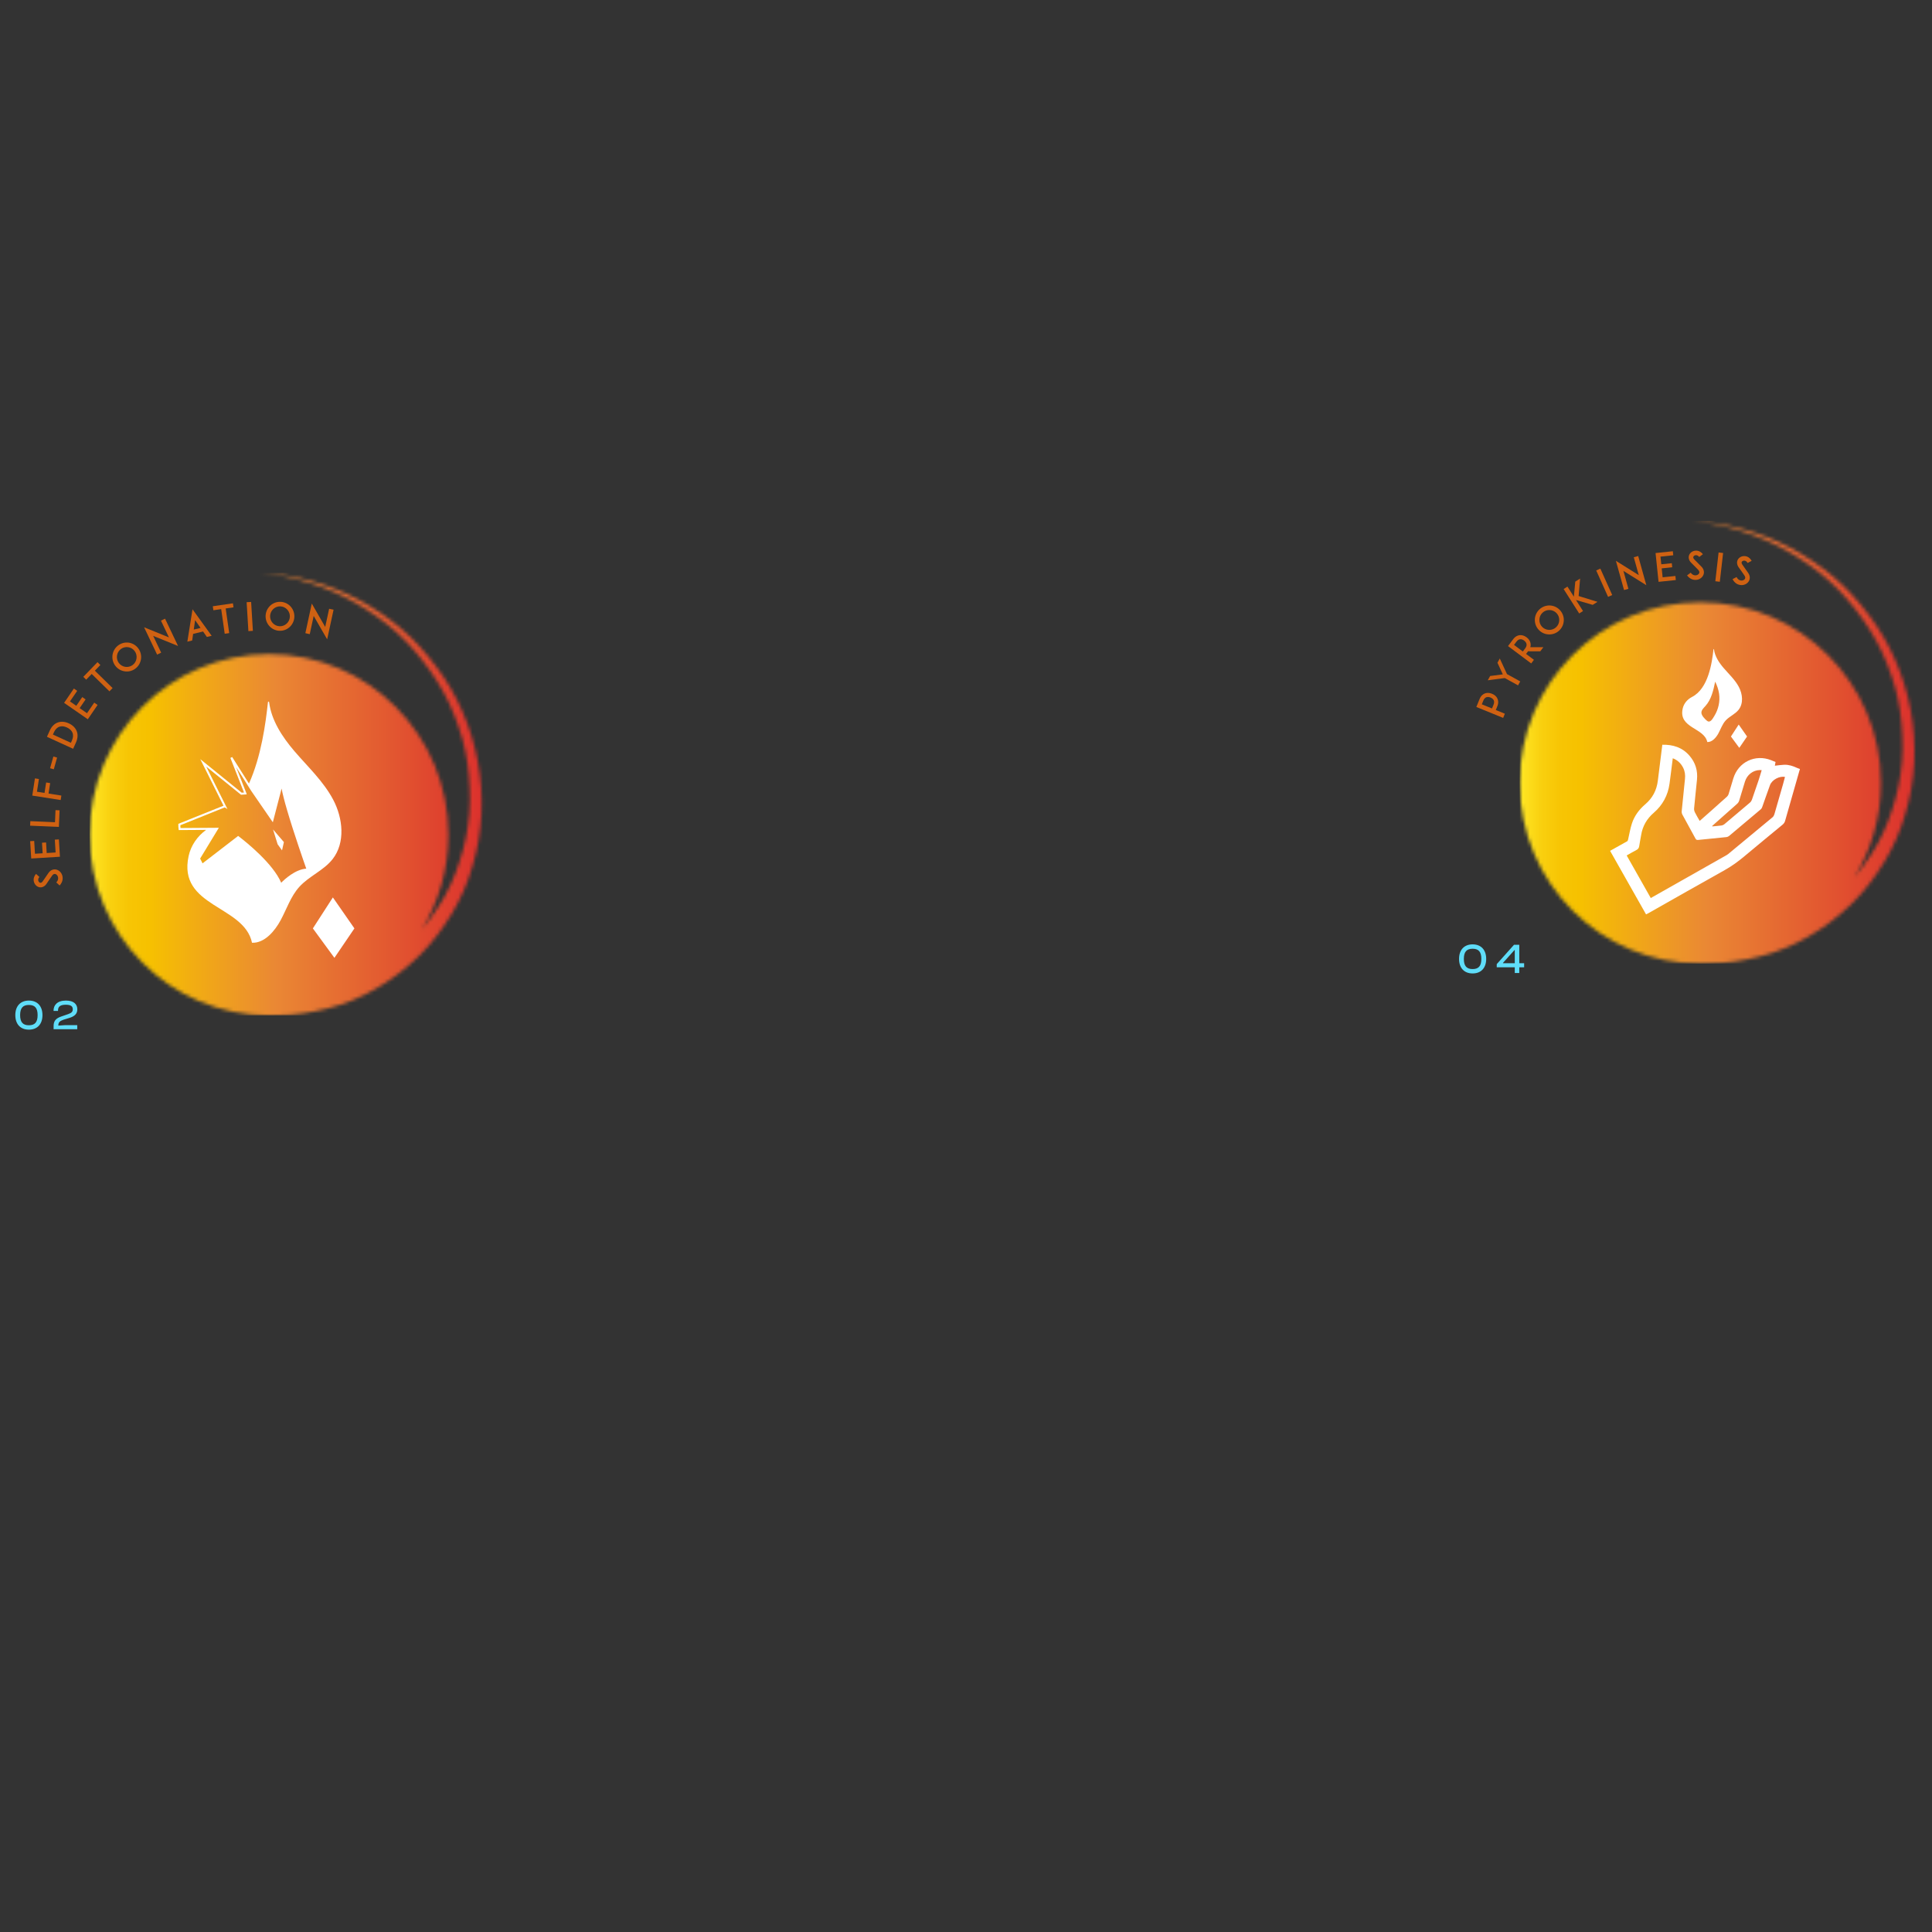 <svg width="550" height="550" viewBox="0 0 550 550" fill="none" xmlns="http://www.w3.org/2000/svg">
<rect x="0" y="0" width="550" height="550" fill="#333333" stroke="none"/>
<g clip-path="url(#clip0_3753_1253)">
<mask id="mask0_3753_1253" style="mask-type:luminance" maskUnits="userSpaceOnUse" x="432" y="148" width="114" height="127">
<path d="M495.922 151.227C500.55 152.676 504.995 154.635 509.172 157.05C513.341 159.471 517.307 162.266 520.861 165.487C524.426 168.699 527.532 172.388 530.309 176.305C533.062 180.232 535.42 184.409 537.156 188.846C538.024 191.05 538.831 193.368 539.477 195.613C540.106 197.897 540.595 200.221 540.928 202.572C541.267 204.922 541.471 207.294 541.559 209.676C541.653 212.105 541.677 214.409 541.47 216.769C541.087 221.496 540.131 226.099 538.623 230.611C537.187 235.132 535.227 239.353 532.665 243.305C531.194 245.588 529.587 247.781 527.847 249.835C532.681 241.997 535.476 232.768 535.476 222.883C535.476 194.482 512.452 171.459 484.051 171.459C455.65 171.459 432.627 194.482 432.627 222.883C432.627 251.284 455.65 274.307 484.051 274.307C484.878 274.307 485.698 274.284 486.515 274.245C491.355 274.251 496.152 273.504 500.734 272.354C510.701 269.918 519.703 264.415 526.943 257.475C530.623 253.903 533.677 249.853 536.3 245.58C538.935 241.302 541.038 236.583 542.381 231.773C548.294 212.493 544.024 190.816 532.029 175.052C529.058 171.123 525.74 167.42 521.967 164.227C518.202 161.031 514.089 158.299 509.757 155.988C505.408 153.708 500.812 151.911 496.093 150.645C491.38 149.356 486.543 148.538 481.682 148.269C486.528 148.74 491.303 149.754 495.922 151.227Z" fill="white"/>
</mask>
<g mask="url(#mask0_3753_1253)">
<path d="M548.294 148.27H432.627V274.308H548.294V148.27Z" fill="url(#paint0_linear_3753_1253)"/>
</g>
<path d="M494.971 206.268L492.76 209.669L495.141 212.9L497.352 209.669L494.971 206.268Z" fill="white"/>
<path d="M495.008 195.545C493.93 193.517 492.198 191.931 490.701 190.189C489.371 188.642 488.17 186.826 487.923 184.829C487.913 184.753 487.803 184.752 487.794 184.829C487.372 188.685 486.345 196.016 481.683 198.406C480.358 199.086 479.343 200.269 479.024 201.725C477.789 207.349 485.165 207.107 486.031 211.245C487.44 211.302 488.57 209.918 489.185 208.791C489.861 207.552 490.306 206.159 491.255 205.114C492.333 203.927 493.956 203.316 494.947 202.055C496.368 200.25 496.087 197.573 495.008 195.545ZM488.046 203.803C487.543 204.618 486.87 205.932 485.952 205.195C485.363 204.722 484.384 203.72 484.353 202.923C484.323 202.157 484.975 201.565 485.489 200.997C487.183 199.124 487.76 196.526 488.274 194.054C488.807 195.137 489.213 196.29 489.388 197.485C489.707 199.662 489.199 201.936 488.046 203.803Z" fill="white"/>
<path d="M420.695 200.249L421.207 198.994C421.619 197.986 422.27 197.567 422.735 197.397C423.355 197.17 424.046 197.212 424.756 197.502C425.466 197.792 426 198.25 426.274 198.842C426.498 199.293 426.67 200.047 426.259 201.056L425.822 202.126L428.404 203.179L427.918 204.373L420.283 201.258L420.695 200.249ZM424.32 198.572C424.022 198.45 423.564 198.335 423.142 198.488C422.774 198.625 422.479 198.937 422.277 199.431L421.841 200.501L424.742 201.684L425.179 200.615C425.38 200.121 425.398 199.696 425.231 199.339C425.036 198.936 424.628 198.698 424.32 198.572Z" fill="#CF6112"/>
<path d="M429.006 191.897L432.78 193.982L432.157 195.111L428.383 193.025L423.536 193.662L424.208 192.445L427.819 191.977L426.293 188.671L426.96 187.465L429.006 191.897Z" fill="#CF6112"/>
<path d="M439.36 184.25L438.487 185.416L435.009 185.408L434.443 186.164L436.676 187.835L435.903 188.867L429.303 183.926L429.956 183.054L430.768 181.969C431.421 181.097 432.156 180.856 432.658 180.816C433.301 180.755 433.974 180.968 434.588 181.428C435.193 181.881 435.587 182.467 435.71 183.1C435.768 183.393 435.786 183.796 435.644 184.245L439.36 184.25ZM434.21 184.546C434.53 184.119 434.645 183.706 434.568 183.328C434.487 182.879 434.146 182.555 433.889 182.362C433.622 182.162 433.215 181.926 432.762 181.976C432.377 182.008 432.022 182.241 431.702 182.668L431.01 183.593L433.518 185.471L434.21 184.546Z" fill="#CF6112"/>
<path d="M442.533 180.34C442.026 180.534 441.506 180.617 440.972 180.606C440.438 180.595 439.921 180.491 439.423 180.276C438.924 180.061 438.467 179.745 438.083 179.344C437.698 178.944 437.402 178.473 437.2 177.959C437.014 177.46 436.93 176.939 436.934 176.397C436.945 175.863 437.058 175.355 437.272 174.856C437.487 174.358 437.803 173.901 438.204 173.516C438.604 173.132 439.074 172.835 439.589 172.634C440.088 172.448 440.601 172.356 441.143 172.359C441.685 172.379 442.193 172.491 442.684 172.698C443.19 172.92 443.647 173.236 444.032 173.637C444.416 174.038 444.713 174.508 444.907 175.015C445.101 175.522 445.192 176.034 445.181 176.569C445.162 177.11 445.057 177.627 444.85 178.117C444.627 178.623 444.312 179.08 443.911 179.465C443.51 179.85 443.04 180.146 442.533 180.34ZM438.23 176.432C438.214 177.186 438.49 177.907 439.013 178.452C439.536 178.998 440.245 179.303 440.999 179.318C441.753 179.334 442.474 179.058 443.019 178.535C443.564 178.012 443.869 177.304 443.885 176.55C443.901 175.795 443.625 175.074 443.101 174.529C442.578 173.984 441.87 173.679 441.116 173.663C440.361 173.648 439.641 173.923 439.096 174.446C438.551 174.969 438.245 175.678 438.23 176.432Z" fill="#CF6112"/>
<path d="M453.409 172.194L448.646 170.8L450.652 173.95L449.565 174.644L445.134 167.688L446.221 166.994L448.049 169.863L448.452 165.573L449.821 164.701L449.403 169.672L454.768 171.329L453.409 172.194Z" fill="#CF6112"/>
<path d="M458.961 169.39L455.584 161.87L454.408 162.398L457.786 169.918L458.961 169.39Z" fill="#CF6112"/>
<path d="M462.15 162.519L463.575 167.625L462.333 167.971L460.013 159.653L466.527 163.732L465.106 158.637L466.358 158.287L468.675 166.594L462.15 162.519Z" fill="#CF6112"/>
<path d="M472.931 160.644L475.925 160.332L476.046 161.492L473.052 161.804L473.316 164.345L476.951 163.967L477.072 165.127L473.426 165.506L472.155 165.638L471.303 157.44L472.573 157.308L476.219 156.929L476.339 158.078L472.703 158.456L472.931 160.644Z" fill="#CF6112"/>
<path d="M484.981 163.498C484.727 164.292 483.989 164.905 483.084 165.059C482.917 165.088 482.75 165.095 482.584 165.091C482.251 165.082 481.919 165.018 481.611 164.888C481.095 164.663 480.649 164.307 480.273 163.797L481.316 163.025C481.541 163.342 481.812 163.571 482.109 163.69C482.351 163.796 482.617 163.825 482.863 163.776C483.287 163.709 483.638 163.441 483.746 163.11C483.867 162.736 483.621 162.396 483.393 162.168C483.036 161.814 482.451 161.21 482.408 161.164L481.423 160.183C481.12 159.875 480.918 159.537 480.816 159.178C480.714 158.832 480.712 158.465 480.821 158.134C480.93 157.782 481.149 157.476 481.455 157.228C481.739 157.003 482.088 156.845 482.456 156.788C482.858 156.709 483.279 156.754 483.675 156.909C484.093 157.087 484.463 157.374 484.774 157.77L483.743 158.555C483.335 158.033 482.901 158.022 482.667 158.06C482.377 158.108 482.128 158.29 482.055 158.522C482.007 158.676 482.011 158.932 482.347 159.274L483.689 160.631C483.884 160.836 484.122 161.075 484.295 161.247C484.642 161.578 484.877 161.951 484.989 162.343C485.101 162.723 485.102 163.123 484.981 163.498Z" fill="#CF6112"/>
<path d="M489.597 165.616L490.53 157.425L489.249 157.279L488.316 165.47L489.597 165.616Z" fill="#CF6112"/>
<path d="M497.913 165.345C497.532 166.085 496.702 166.569 495.785 166.572C495.615 166.573 495.45 166.552 495.286 166.52C494.959 166.457 494.642 166.338 494.36 166.159C493.888 165.852 493.507 165.428 493.221 164.863L494.376 164.273C494.546 164.622 494.776 164.893 495.049 165.06C495.27 165.204 495.527 165.277 495.778 165.269C496.207 165.273 496.598 165.067 496.76 164.759C496.941 164.409 496.753 164.033 496.567 163.771C496.273 163.363 495.796 162.67 495.761 162.618L494.951 161.488C494.703 161.134 494.559 160.767 494.518 160.397C494.474 160.037 494.534 159.676 494.695 159.367C494.861 159.037 495.127 158.773 495.471 158.579C495.787 158.402 496.157 158.305 496.53 158.309C496.939 158.298 497.348 158.411 497.712 158.629C498.095 158.873 498.413 159.218 498.655 159.661L497.508 160.264C497.191 159.682 496.766 159.6 496.528 159.599C496.235 159.599 495.958 159.738 495.848 159.954C495.776 160.098 495.738 160.351 496.012 160.743L497.112 162.304C497.27 162.538 497.466 162.813 497.608 163.011C497.896 163.395 498.066 163.801 498.112 164.206C498.16 164.6 498.094 164.995 497.913 165.345Z" fill="#CF6112"/>
<path d="M458.359 242.213C459.988 241.309 461.622 240.414 463.236 239.486C463.389 239.399 463.454 239.11 463.503 238.901C463.86 237.404 464.096 235.869 464.575 234.413C465.289 232.24 466.637 230.441 468.376 228.958C470.459 227.182 471.626 224.941 471.952 222.231C472.361 218.833 472.8 215.438 473.229 212.011C476.259 211.943 478.907 212.769 480.94 215.108C482.653 217.079 483.355 219.382 483.095 221.976C482.822 224.701 482.524 227.424 482.272 230.151C482.238 230.516 482.343 230.937 482.509 231.27C482.914 232.085 483.392 232.862 483.864 233.698C485.03 232.669 486.167 231.669 487.3 230.663C488.749 229.377 490.2 228.093 491.634 226.79C491.833 226.61 492.002 226.351 492.082 226.097C492.55 224.608 492.986 223.11 493.436 221.616C494.85 216.93 499.646 214.61 504.204 216.41C504.61 216.57 505.013 216.741 505.454 216.922C505.39 217.29 505.327 217.652 505.269 217.982C506.174 217.885 507.049 217.741 507.927 217.71C509.228 217.665 510.439 218.067 511.605 218.616C511.841 218.727 512.097 218.795 512.343 218.884C512.362 218.917 512.38 218.95 512.399 218.983C512.356 219.108 512.308 219.231 512.272 219.358C510.904 224.131 509.531 228.902 508.18 233.68C508.048 234.147 507.81 234.478 507.445 234.779C503.823 237.762 500.198 240.742 496.601 243.756C494.835 245.236 492.997 246.581 490.973 247.71C483.712 251.759 476.493 255.881 469.256 259.973C469.042 260.094 468.817 260.195 468.596 260.304C465.184 254.274 461.772 248.243 458.359 242.213ZM508.144 221.185C506.615 220.848 504.455 221.974 503.893 223.479C503.122 225.547 502.421 227.641 501.675 229.718C501.589 229.958 501.458 230.219 501.27 230.378C498.269 232.923 495.258 235.456 492.238 237.977C492.035 238.147 491.744 238.276 491.482 238.303C488.799 238.584 486.112 238.834 483.428 239.111C483.056 239.149 482.852 239.066 482.665 238.72C481.434 236.442 480.169 234.184 478.942 231.905C478.792 231.627 478.714 231.256 478.744 230.942C479.037 227.875 479.354 224.809 479.677 221.744C479.795 220.618 479.662 219.538 479.143 218.528C478.507 217.288 477.561 216.381 476.203 215.861C475.891 218.319 475.609 220.718 475.278 223.111C474.819 226.43 473.318 229.204 470.78 231.392C468.828 233.075 467.621 235.16 467.203 237.705C467.031 238.757 466.801 239.8 466.652 240.854C466.575 241.395 466.351 241.729 465.855 241.981C464.911 242.461 464.004 243.013 463.083 243.534C465.387 247.605 467.651 251.607 469.94 255.651C470.132 255.542 470.295 255.45 470.457 255.358C477.414 251.422 484.371 247.485 491.327 243.546C491.558 243.416 491.79 243.278 491.994 243.11C496.2 239.635 500.404 236.16 504.595 232.668C504.837 232.467 505.029 232.14 505.119 231.834C505.956 228.986 506.768 226.13 507.582 223.275C507.78 222.581 507.958 221.882 508.144 221.185ZM487.411 235.14C487.428 235.181 487.445 235.221 487.463 235.262C488.328 235.18 489.197 235.119 490.059 235.002C490.341 234.964 490.649 234.836 490.867 234.655C493.315 232.61 495.753 230.552 498.178 228.48C498.42 228.273 498.624 227.966 498.731 227.665C499.369 225.874 499.983 224.075 500.583 222.272C500.911 221.289 501.196 220.292 501.517 219.249C501.26 219.232 501.133 219.214 501.005 219.217C499.045 219.252 497.369 220.53 496.75 222.506C496.182 224.321 495.662 226.15 495.097 227.966C495.012 228.24 494.846 228.522 494.638 228.717C493.919 229.393 493.164 230.031 492.426 230.686C490.754 232.17 489.083 233.655 487.411 235.14Z" fill="white"/>
<mask id="mask1_3753_1253" style="mask-type:luminance" maskUnits="userSpaceOnUse" x="25" y="163" width="113" height="127">
<path d="M88.383 165.985C92.978 167.434 97.392 169.394 101.54 171.809C105.68 174.229 109.618 177.025 113.148 180.246C116.688 183.457 119.772 187.147 122.529 191.064C125.262 194.991 127.605 199.168 129.329 203.605C130.19 205.809 130.992 208.127 131.633 210.372C132.258 212.655 132.743 214.98 133.074 217.331C133.411 219.681 133.613 222.052 133.7 224.434C133.794 226.864 133.818 229.168 133.612 231.528C133.231 236.255 132.282 240.858 130.785 245.37C129.359 249.89 127.413 254.111 124.869 258.064C123.408 260.346 121.813 262.54 120.084 264.594C124.884 256.756 127.66 247.527 127.66 237.642C127.66 209.241 104.797 186.218 76.595 186.218C48.393 186.218 25.53 209.241 25.53 237.642C25.53 266.043 48.393 289.066 76.595 289.066C77.415 289.066 78.231 289.042 79.042 289.004C83.848 289.01 88.611 288.262 93.161 287.112C103.058 284.677 111.997 279.174 119.187 272.234C122.841 268.661 125.874 264.612 128.479 260.339C131.095 256.061 133.183 251.341 134.517 246.532C140.388 227.251 136.148 205.575 124.237 189.811C121.287 185.882 117.992 182.179 114.246 178.986C110.507 175.79 106.423 173.058 102.121 170.747C97.802 168.467 93.239 166.669 88.552 165.404C83.872 164.115 79.069 163.297 74.242 163.027C79.054 163.499 83.796 164.513 88.383 165.985Z" fill="white"/>
</mask>
<g mask="url(#mask1_3753_1253)">
<path d="M140.388 163.028H25.53V289.067H140.388V163.028Z" fill="url(#paint1_linear_3753_1253)"/>
</g>
<path d="M15.809 247.51C16.63 247.612 17.365 248.223 17.683 249.083C17.742 249.242 17.78 249.405 17.806 249.569C17.86 249.898 17.858 250.236 17.788 250.563C17.665 251.112 17.399 251.617 16.971 252.081L16.024 251.201C16.292 250.92 16.465 250.61 16.526 250.297C16.586 250.039 16.565 249.772 16.471 249.54C16.328 249.136 16.001 248.841 15.658 248.795C15.271 248.746 14.984 249.052 14.804 249.318C14.524 249.735 14.043 250.422 14.007 250.473L13.231 251.624C12.986 251.979 12.694 252.241 12.362 252.408C12.043 252.573 11.685 252.643 11.342 252.597C10.978 252.556 10.639 252.397 10.341 252.142C10.068 251.905 9.85 251.592 9.726 251.241C9.575 250.86 9.54 250.439 9.618 250.02C9.714 249.577 9.927 249.159 10.256 248.779L11.213 249.647C10.779 250.145 10.848 250.573 10.928 250.796C11.029 251.072 11.253 251.283 11.493 251.312C11.652 251.331 11.9 251.279 12.172 250.885L13.249 249.313C13.414 249.084 13.603 248.805 13.738 248.603C13.997 248.2 14.318 247.9 14.679 247.717C15.03 247.536 15.421 247.461 15.809 247.51Z" fill="#CF6112"/>
<path d="M12.138 242.908L11.955 239.902L13.112 239.831L13.294 242.837L15.828 242.681L15.607 239.031L16.763 238.96L16.986 242.621L17.063 243.897L8.889 244.4L8.811 243.124L8.589 239.464L9.735 239.393L9.956 243.043L12.138 242.908Z" fill="#CF6112"/>
<path d="M16.961 230.679L16.813 234.133L16.758 235.41L8.577 235.054L8.632 233.765L15.656 234.071L15.803 230.629L16.961 230.679Z" fill="#CF6112"/>
<path d="M12.677 225.729L13.137 222.754L14.281 222.933L13.821 225.908L17.472 226.481L17.275 227.755L9.188 226.485L9.383 225.223L9.945 221.59L11.079 221.768L10.518 225.39L12.677 225.729Z" fill="#CF6112"/>
<path d="M16.254 215.666L15.193 215.363L14.255 218.697L15.316 219L16.254 215.666Z" fill="#CF6112"/>
<path d="M19.59 205.924C20.644 206.406 21.407 207.134 21.791 208.029C22.006 208.519 22.105 209.052 22.071 209.61C22.043 210.183 21.897 210.775 21.623 211.382L20.998 212.768L20.82 213.163L13.365 209.752L13.895 208.578L14.169 207.971C14.443 207.364 14.779 206.859 15.2 206.466C15.595 206.073 16.059 205.797 16.567 205.639C17.489 205.341 18.535 205.441 19.59 205.924ZM19.06 207.097C18.297 206.747 17.567 206.671 16.958 206.867C16.264 207.087 15.727 207.635 15.334 208.505L15.06 209.111L20.184 211.456L20.458 210.849C20.85 209.979 20.896 209.207 20.614 208.54C20.36 207.949 19.813 207.442 19.06 207.097Z" fill="#CF6112"/>
<path d="M21.722 200.927L23.417 198.446L24.372 199.107L22.677 201.589L24.768 203.037L26.826 200.024L27.781 200.686L25.717 203.708L24.997 204.761L18.25 200.088L18.97 199.035L21.033 196.013L21.979 196.668L19.921 199.68L21.722 200.927Z" fill="#CF6112"/>
<path d="M28.575 189.309L27.006 190.933L32.051 195.875L31.151 196.807L26.106 191.865L24.537 193.489L23.715 192.684L27.753 188.503L28.575 189.309Z" fill="#CF6112"/>
<path d="M37.002 191.058C36.477 191.179 35.954 191.19 35.43 191.104C34.906 191.018 34.413 190.842 33.953 190.56C33.492 190.278 33.087 189.902 32.764 189.45C32.441 189 32.215 188.494 32.088 187.956C31.975 187.436 31.965 186.909 32.043 186.372C32.128 185.845 32.309 185.357 32.589 184.893C32.869 184.43 33.244 184.022 33.691 183.697C34.139 183.372 34.642 183.144 35.176 183.016C35.692 182.901 36.209 182.882 36.741 182.961C37.272 183.056 37.756 183.238 38.21 183.511C38.676 183.803 39.083 184.179 39.405 184.63C39.728 185.08 39.954 185.587 40.075 186.116C40.195 186.645 40.214 187.166 40.129 187.693C40.035 188.227 39.86 188.724 39.589 189.181C39.3 189.651 38.926 190.059 38.478 190.384C38.031 190.709 37.527 190.937 37.002 191.058ZM33.312 186.587C33.193 187.332 33.364 188.084 33.802 188.697C34.241 189.31 34.896 189.711 35.635 189.832C36.374 189.952 37.121 189.78 37.73 189.339C38.338 188.897 38.737 188.238 38.857 187.493C38.977 186.749 38.805 185.997 38.367 185.384C37.928 184.77 37.273 184.369 36.534 184.249C35.795 184.128 35.048 184.3 34.439 184.742C33.831 185.184 33.432 185.843 33.312 186.587Z" fill="#CF6112"/>
<path d="M43.606 181.02L45.882 185.798L44.728 186.355L41.02 178.572L48.095 181.452L45.823 176.683L46.987 176.121L50.689 183.895L43.606 181.02Z" fill="#CF6112"/>
<path d="M57.809 179.772L54.977 180.455L54.709 182.336L53.336 182.667L54.807 173.447L60.257 180.998L58.894 181.326L57.809 179.772ZM57.091 178.757L55.545 176.548L55.16 179.222L57.091 178.757Z" fill="#CF6112"/>
<path d="M66.474 172.896L64.247 173.219L65.251 180.234L63.973 180.419L62.97 173.404L60.742 173.728L60.579 172.585L66.31 171.753L66.474 172.896Z" fill="#CF6112"/>
<path d="M71.991 179.588L71.491 171.356L70.213 171.435L70.713 179.666L71.991 179.588Z" fill="#CF6112"/>
<path d="M77.937 179.17C77.451 178.935 77.035 178.614 76.678 178.219C76.321 177.823 76.044 177.376 75.859 176.866C75.673 176.356 75.589 175.807 75.615 175.251C75.642 174.696 75.778 174.157 76.012 173.657C76.245 173.179 76.563 172.76 76.956 172.389C77.35 172.03 77.793 171.762 78.3 171.575C78.806 171.388 79.351 171.303 79.902 171.33C80.454 171.357 80.989 171.494 81.486 171.73C81.961 171.964 82.377 172.273 82.745 172.67C83.101 173.077 83.367 173.523 83.553 174.022C83.738 174.543 83.823 175.092 83.796 175.647C83.77 176.203 83.633 176.741 83.4 177.231C83.167 177.72 82.86 178.139 82.467 178.499C82.063 178.858 81.619 179.137 81.123 179.324C80.606 179.51 80.061 179.595 79.509 179.569C78.957 179.542 78.422 179.405 77.937 179.17ZM77.816 173.355C77.262 173.862 76.93 174.558 76.894 175.313C76.858 176.068 77.122 176.794 77.626 177.352C78.129 177.911 78.82 178.244 79.57 178.281C80.32 178.317 81.04 178.051 81.595 177.544C82.15 177.037 82.481 176.341 82.517 175.585C82.553 174.83 82.29 174.106 81.786 173.547C81.282 172.989 80.591 172.655 79.841 172.618C79.091 172.582 78.371 172.847 77.816 173.355Z" fill="#CF6112"/>
<path d="M89.302 175.35L88.179 180.53L86.929 180.255L88.757 171.818L92.579 178.471L93.7 173.303L94.962 173.58L93.135 182.007L89.302 175.35Z" fill="#CF6112"/>
<path d="M94.761 255.478L89.068 264.298L95.2 272.678L100.893 264.298L94.761 255.478Z" fill="white"/>
<path d="M94.702 244.554C98.36 239.872 97.635 232.931 94.858 227.671C92.081 222.411 87.622 218.298 83.766 213.781C80.341 209.77 77.251 205.06 76.612 199.884C76.588 199.685 76.303 199.683 76.282 199.882C75.625 205.924 74.394 215.255 70.878 223.063L66.097 215.507L65.588 215.769L69.46 225.612L68.804 225.659L57.017 216.115L63.629 229.367L50.768 234.53L50.77 234.728C50.773 234.927 50.776 235.126 50.779 235.36C50.807 235.587 50.831 235.814 50.852 236.041L50.877 236.304L58.67 236.253C56.192 238.064 54.361 240.65 53.697 243.697C50.517 258.282 69.511 257.654 71.742 268.384C75.369 268.532 78.278 264.945 79.863 262.021C81.604 258.808 82.75 255.195 85.194 252.486C87.971 249.408 92.149 247.823 94.702 244.554ZM51.351 235.323C51.35 235.189 51.349 235.054 51.348 234.919L63.964 229.855L64.743 230.312L58.716 218.234L68.62 226.252L69.287 226.205L70.231 226.137L70.134 225.795L69.875 225.132L67.23 218.375L70.592 223.689L71.553 225.207L77.669 234.089L80.17 224.474C80.413 225.866 80.934 227.924 81.745 230.686C83.639 237.146 86.536 245.439 87.186 247.282C84.044 247.504 81.016 250.319 80.052 251.298C77.715 245.855 70.251 239.848 67.971 238.102L67.797 237.969L57.661 245.779C57.472 245.361 57.27 244.956 57.06 244.572C57.031 244.52 57.002 244.47 56.97 244.424L62.298 235.65L59.539 235.668L51.397 235.722C51.383 235.581 51.368 235.445 51.351 235.323Z" fill="white"/>
<path d="M80.29 242.084L80.818 239.726L77.728 236.132L79.037 240.354L80.29 242.084Z" fill="white"/>
<path d="M8.224 293.12C10.648 293.12 12.088 291.536 12.088 288.98C12.088 286.436 10.648 284.84 8.224 284.84C5.8 284.84 4.36 286.436 4.36 288.98C4.36 291.536 5.8 293.12 8.224 293.12ZM8.224 291.872C6.508 291.872 5.728 290.984 5.728 288.98C5.728 286.976 6.508 286.088 8.224 286.088C9.94 286.088 10.708 286.976 10.708 288.98C10.708 290.984 9.94 291.872 8.224 291.872ZM21.989 293V291.836H18.545L16.601 291.968C16.601 291.056 16.973 290.672 18.053 290.3L19.745 289.784C21.161 289.352 22.013 288.656 22.013 287.336C22.013 285.92 21.053 284.84 18.773 284.84C16.265 284.84 15.245 286.184 15.245 287.672V287.792H16.517V287.648C16.517 286.592 17.117 286.028 18.725 286.028C20.165 286.028 20.717 286.46 20.717 287.312C20.717 288.02 20.381 288.344 19.421 288.692L17.501 289.352C15.845 289.916 15.257 290.66 15.257 292.148V293H21.989Z" fill="#5FDDF9"/>
<path d="M419.224 277.12C421.648 277.12 423.088 275.536 423.088 272.98C423.088 270.436 421.648 268.84 419.224 268.84C416.8 268.84 415.36 270.436 415.36 272.98C415.36 275.536 416.8 277.12 419.224 277.12ZM419.224 275.872C417.508 275.872 416.728 274.984 416.728 272.98C416.728 270.976 417.508 270.088 419.224 270.088C420.94 270.088 421.708 270.976 421.708 272.98C421.708 274.984 420.94 275.872 419.224 275.872ZM432.509 277V275.368H433.889V274.204H432.509V268.96H431.009L426.089 274.468V275.368H431.225V277H432.509ZM427.877 274.204V274.108L431.129 270.472H431.225V274.204H427.877Z" fill="#5FDDF9"/>
</g>
<defs>
<linearGradient id="paint0_linear_3753_1253" x1="432.644" y1="211.269" x2="545.038" y2="211.269" gradientUnits="userSpaceOnUse">
<stop stop-color="#FFE826"/>
<stop offset="0.009" stop-color="#FEE321"/>
<stop offset="0.054" stop-color="#F9D00F"/>
<stop offset="0.101" stop-color="#F7C504"/>
<stop offset="0.15" stop-color="#F6C100"/>
<stop offset="0.472" stop-color="#EA8834"/>
<stop offset="1" stop-color="#DC312D"/>
</linearGradient>
<linearGradient id="paint1_linear_3753_1253" x1="25.555" y1="226.028" x2="137.163" y2="226.028" gradientUnits="userSpaceOnUse">
<stop stop-color="#FFE826"/>
<stop offset="0.009" stop-color="#FEE321"/>
<stop offset="0.054" stop-color="#F9D00F"/>
<stop offset="0.101" stop-color="#F7C504"/>
<stop offset="0.15" stop-color="#F6C100"/>
<stop offset="0.472" stop-color="#EA8834"/>
<stop offset="1" stop-color="#DC312D"/>
</linearGradient>
<clipPath id="clip0_3753_1253">
<rect width="550" height="550" fill="white"/>
</clipPath>
</defs>
</svg>
